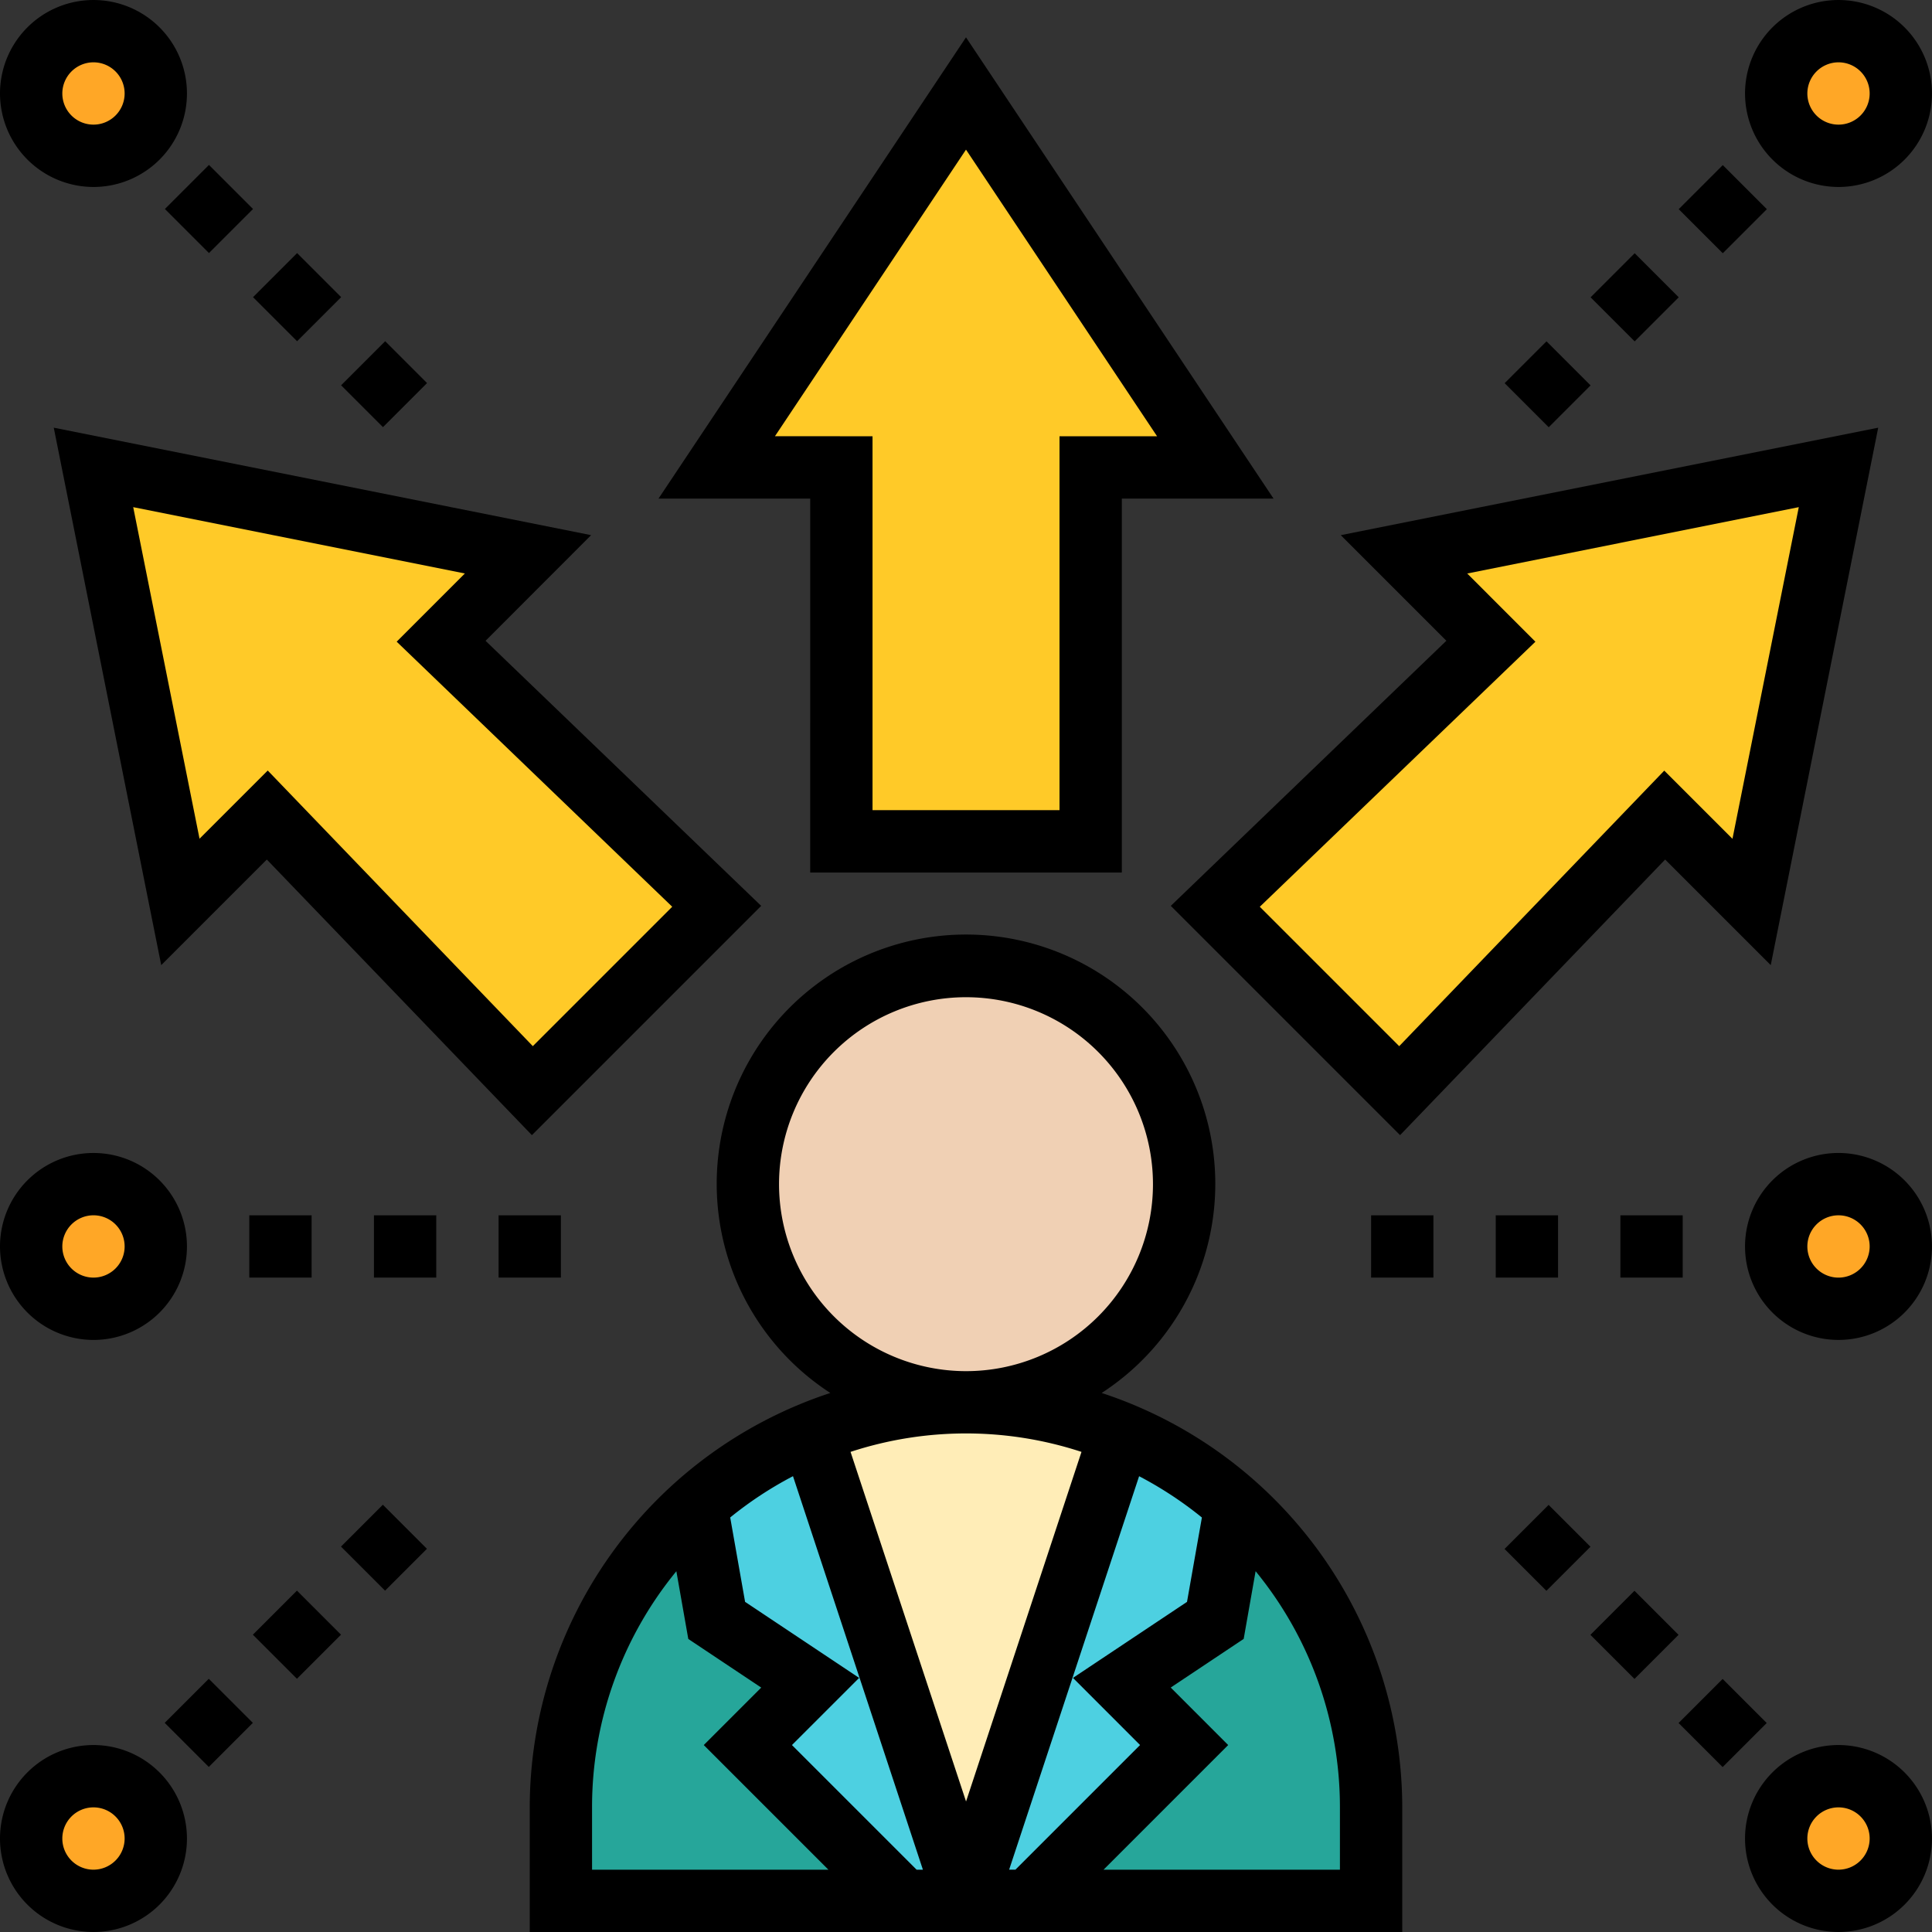 <svg xmlns="http://www.w3.org/2000/svg" width="120" height="120" viewBox="0 0 120 120"><rect x="0" y="0" width="120" height="120" fill="#333333" stroke="none"/><defs><style>.a{fill:#ffca28;}.b{fill:#ffa726;}.c{fill:#26a69a;}.d{fill:#4dd0e1;}.e{fill:#ffedb7;}.f{fill:#f0d0b4;}</style></defs><g transform="translate(-1 -1)"><path class="a" d="M42.71,43.252,31.252,54.71,14.8,37.6,9.4,42.981,4,16l26.981,5.4L25.6,26.8Z" transform="translate(2.806 14.032)"/><path class="a" d="M39.484,4,54.968,27.226H47.226V50.452H31.742V27.226H24Z" transform="translate(21.516 2.806)"/><path class="a" d="M78.71,16l-5.4,26.981L67.91,37.6,51.458,54.71,40,43.252,57.11,26.8l-5.381-5.4Z" transform="translate(36.484 14.032)"/><g transform="translate(2.935 2.935)"><circle class="b" cx="3.871" cy="3.871" r="3.871" transform="translate(0 71.613)"/><circle class="b" cx="3.871" cy="3.871" r="3.871" transform="translate(0 108.387)"/><circle class="b" cx="3.871" cy="3.871" r="3.871"/><circle class="b" cx="3.871" cy="3.871" r="3.871" transform="translate(108.387)"/><circle class="b" cx="3.871" cy="3.871" r="3.871" transform="translate(108.387 71.613)"/><circle class="b" cx="3.871" cy="3.871" r="3.871" transform="translate(108.387 108.387)"/></g><path class="c" d="M40.29,73.881H19V68.074a25.087,25.087,0,0,1,7.374-17.787c.329-.329.677-.677,1.045-.987l1.258,7.161,5.806,3.871L30.613,64.2Z" transform="translate(16.839 45.184)"/><path class="c" d="M55.29,68.074v5.806H34L43.677,64.2l-3.871-3.871,5.806-3.871L46.871,49.3A25.066,25.066,0,0,1,55.29,68.074Z" transform="translate(30.871 45.184)"/><path class="d" d="M30.492,46.98l9.6,29.071H36.221l-9.677-9.677L30.415,62.5l-5.806-3.871L23.35,51.47A25.311,25.311,0,0,1,30.492,46.98Z" transform="translate(20.908 43.014)"/><path class="d" d="M41.677,62.5l3.871,3.871-9.677,9.677H32L41.6,46.98a25.311,25.311,0,0,1,7.142,4.49l-1.258,7.161Z" transform="translate(29 43.014)"/><path class="e" d="M46.24,47.9l-9.6,29.071L27.04,47.9a25.242,25.242,0,0,1,19.2,0Z" transform="translate(24.36 42.097)"/><circle class="f" cx="13.548" cy="13.548" r="13.548" transform="translate(47.452 61)"/><path d="M53.524,59.455a15.484,15.484,0,1,0-16.854,0A27.131,27.131,0,0,0,18,85.194v7.742H72.194V85.194A27.131,27.131,0,0,0,53.524,59.455Zm2.385,21.867-7.742,7.742h-.391l8.073-24.439a23.317,23.317,0,0,1,3.9,2.565l-.925,5.241-7.082,4.721ZM31.376,72.429l-.925-5.241a23.316,23.316,0,0,1,3.9-2.565L42.42,89.065h-.391l-7.742-7.742,4.173-4.171Zm2.108-25.945A11.613,11.613,0,1,1,45.1,58.1,11.625,11.625,0,0,1,33.484,46.484ZM52.27,63.114,45.1,84.828,37.926,63.114a23.019,23.019,0,0,1,14.344,0Zm-30.4,22.08a23.115,23.115,0,0,1,5.237-14.667l.741,4.206,4.531,3.021-3.569,3.569,7.742,7.742H21.871Zm46.452,3.871H53.64l7.742-7.742-3.569-3.571,4.531-3.021.741-4.206a23.125,23.125,0,0,1,5.237,14.669Z" transform="translate(15.903 28.065)"/><path d="M31.555,54.074H50.91V30.848h9.424L41.232,2.2l-19.1,28.651h9.424Zm-2.189-27.1,11.866-17.8L53.1,26.977h-6.06V50.2H35.426V26.977Z" transform="translate(19.768 1.12)"/><path d="M2.725,14.725,9.4,48.106l6.559-6.559L32.423,58.666,46.664,44.425,29.545,27.962,36.1,21.4ZM41.139,44.479l-8.659,8.659L16.016,36.019l-4.237,4.235L7.66,19.66l20.6,4.119-4.235,4.237Z" transform="translate(1.614 12.84)"/><path d="M38.572,44.425,52.813,58.666,69.277,41.547l6.559,6.559,6.675-33.381L49.13,21.4l6.559,6.559ZM77.578,19.66l-4.119,20.6-4.237-4.235L52.759,53.14,44.1,44.481,61.219,28.018l-4.235-4.237Z" transform="translate(35.148 12.84)"/><path d="M6.806,12.613A5.806,5.806,0,1,0,1,6.806,5.814,5.814,0,0,0,6.806,12.613Zm0-7.742A1.935,1.935,0,1,1,4.871,6.806,1.939,1.939,0,0,1,6.806,4.871Z" transform="translate(0 0)"/><path d="M0,0H3.871V3.677H0Z" transform="translate(22.187 24.93) rotate(-45)"/><path d="M0,0H3.871V3.871H0Z" transform="translate(16.716 19.457) rotate(-45)"/><path d="M0,0H3.871V3.871H0Z" transform="translate(11.242 13.981) rotate(-45)"/><path d="M6.806,57a5.806,5.806,0,1,0,5.806,5.806A5.814,5.814,0,0,0,6.806,57Zm0,7.742a1.935,1.935,0,1,1,1.935-1.935A1.939,1.939,0,0,1,6.806,64.742Z" transform="translate(0 52.387)"/><path d="M0,0H3.871V3.871H0Z" transform="translate(16.706 102.534) rotate(-45)"/><path d="M0,0H3.871V3.871H0Z" transform="translate(11.231 108.01) rotate(-45)"/><path d="M0,0H3.677V3.871H0Z" transform="translate(22.18 97.062) rotate(-45)"/><path d="M62.806,57a5.806,5.806,0,1,0,5.806,5.806A5.814,5.814,0,0,0,62.806,57Zm0,7.742a1.935,1.935,0,1,1,1.935-1.935A1.939,1.939,0,0,1,62.806,64.742Z" transform="translate(52.387 52.387)"/><path d="M0,0H3.871V3.871H0Z" transform="translate(99.783 102.543) rotate(-45)"/><path d="M0,0H3.871V3.677H0Z" transform="translate(94.45 97.208) rotate(-45)"/><path d="M0,0H3.871V3.871H0Z" transform="translate(105.259 108.019) rotate(-45)"/><path d="M62.806,12.613A5.806,5.806,0,1,0,57,6.806,5.814,5.814,0,0,0,62.806,12.613Zm0-7.742a1.935,1.935,0,1,1-1.935,1.935A1.939,1.939,0,0,1,62.806,4.871Z" transform="translate(52.387 0)"/><path d="M0,0H3.871V3.871H0Z" transform="translate(105.268 13.992) rotate(-45)"/><path d="M0,0H3.871V3.871H0Z" transform="translate(99.795 19.466) rotate(-45)"/><path d="M0,0H3.677V3.871H0Z" transform="translate(94.457 24.8) rotate(-45)"/><path d="M62.806,38a5.806,5.806,0,1,0,5.806,5.806A5.814,5.814,0,0,0,62.806,38Zm0,7.742a1.935,1.935,0,1,1,1.935-1.935A1.939,1.939,0,0,1,62.806,45.742Z" transform="translate(52.387 34.613)"/><path d="M53,40h3.871v3.871H53Z" transform="translate(48.645 36.484)"/><path d="M49,40h3.871v3.871H49Z" transform="translate(44.903 36.484)"/><path d="M45,40h3.871v3.871H45Z" transform="translate(41.161 36.484)"/><path d="M6.806,49.613A5.806,5.806,0,1,0,1,43.806,5.814,5.814,0,0,0,6.806,49.613Zm0-7.742a1.935,1.935,0,1,1-1.935,1.935A1.939,1.939,0,0,1,6.806,41.871Z" transform="translate(0 34.613)"/><path d="M9,40h3.871v3.871H9Z" transform="translate(7.484 36.484)"/><path d="M13,40h3.871v3.871H13Z" transform="translate(11.226 36.484)"/><path d="M17,40h3.871v3.871H17Z" transform="translate(14.968 36.484)"/></g></svg>